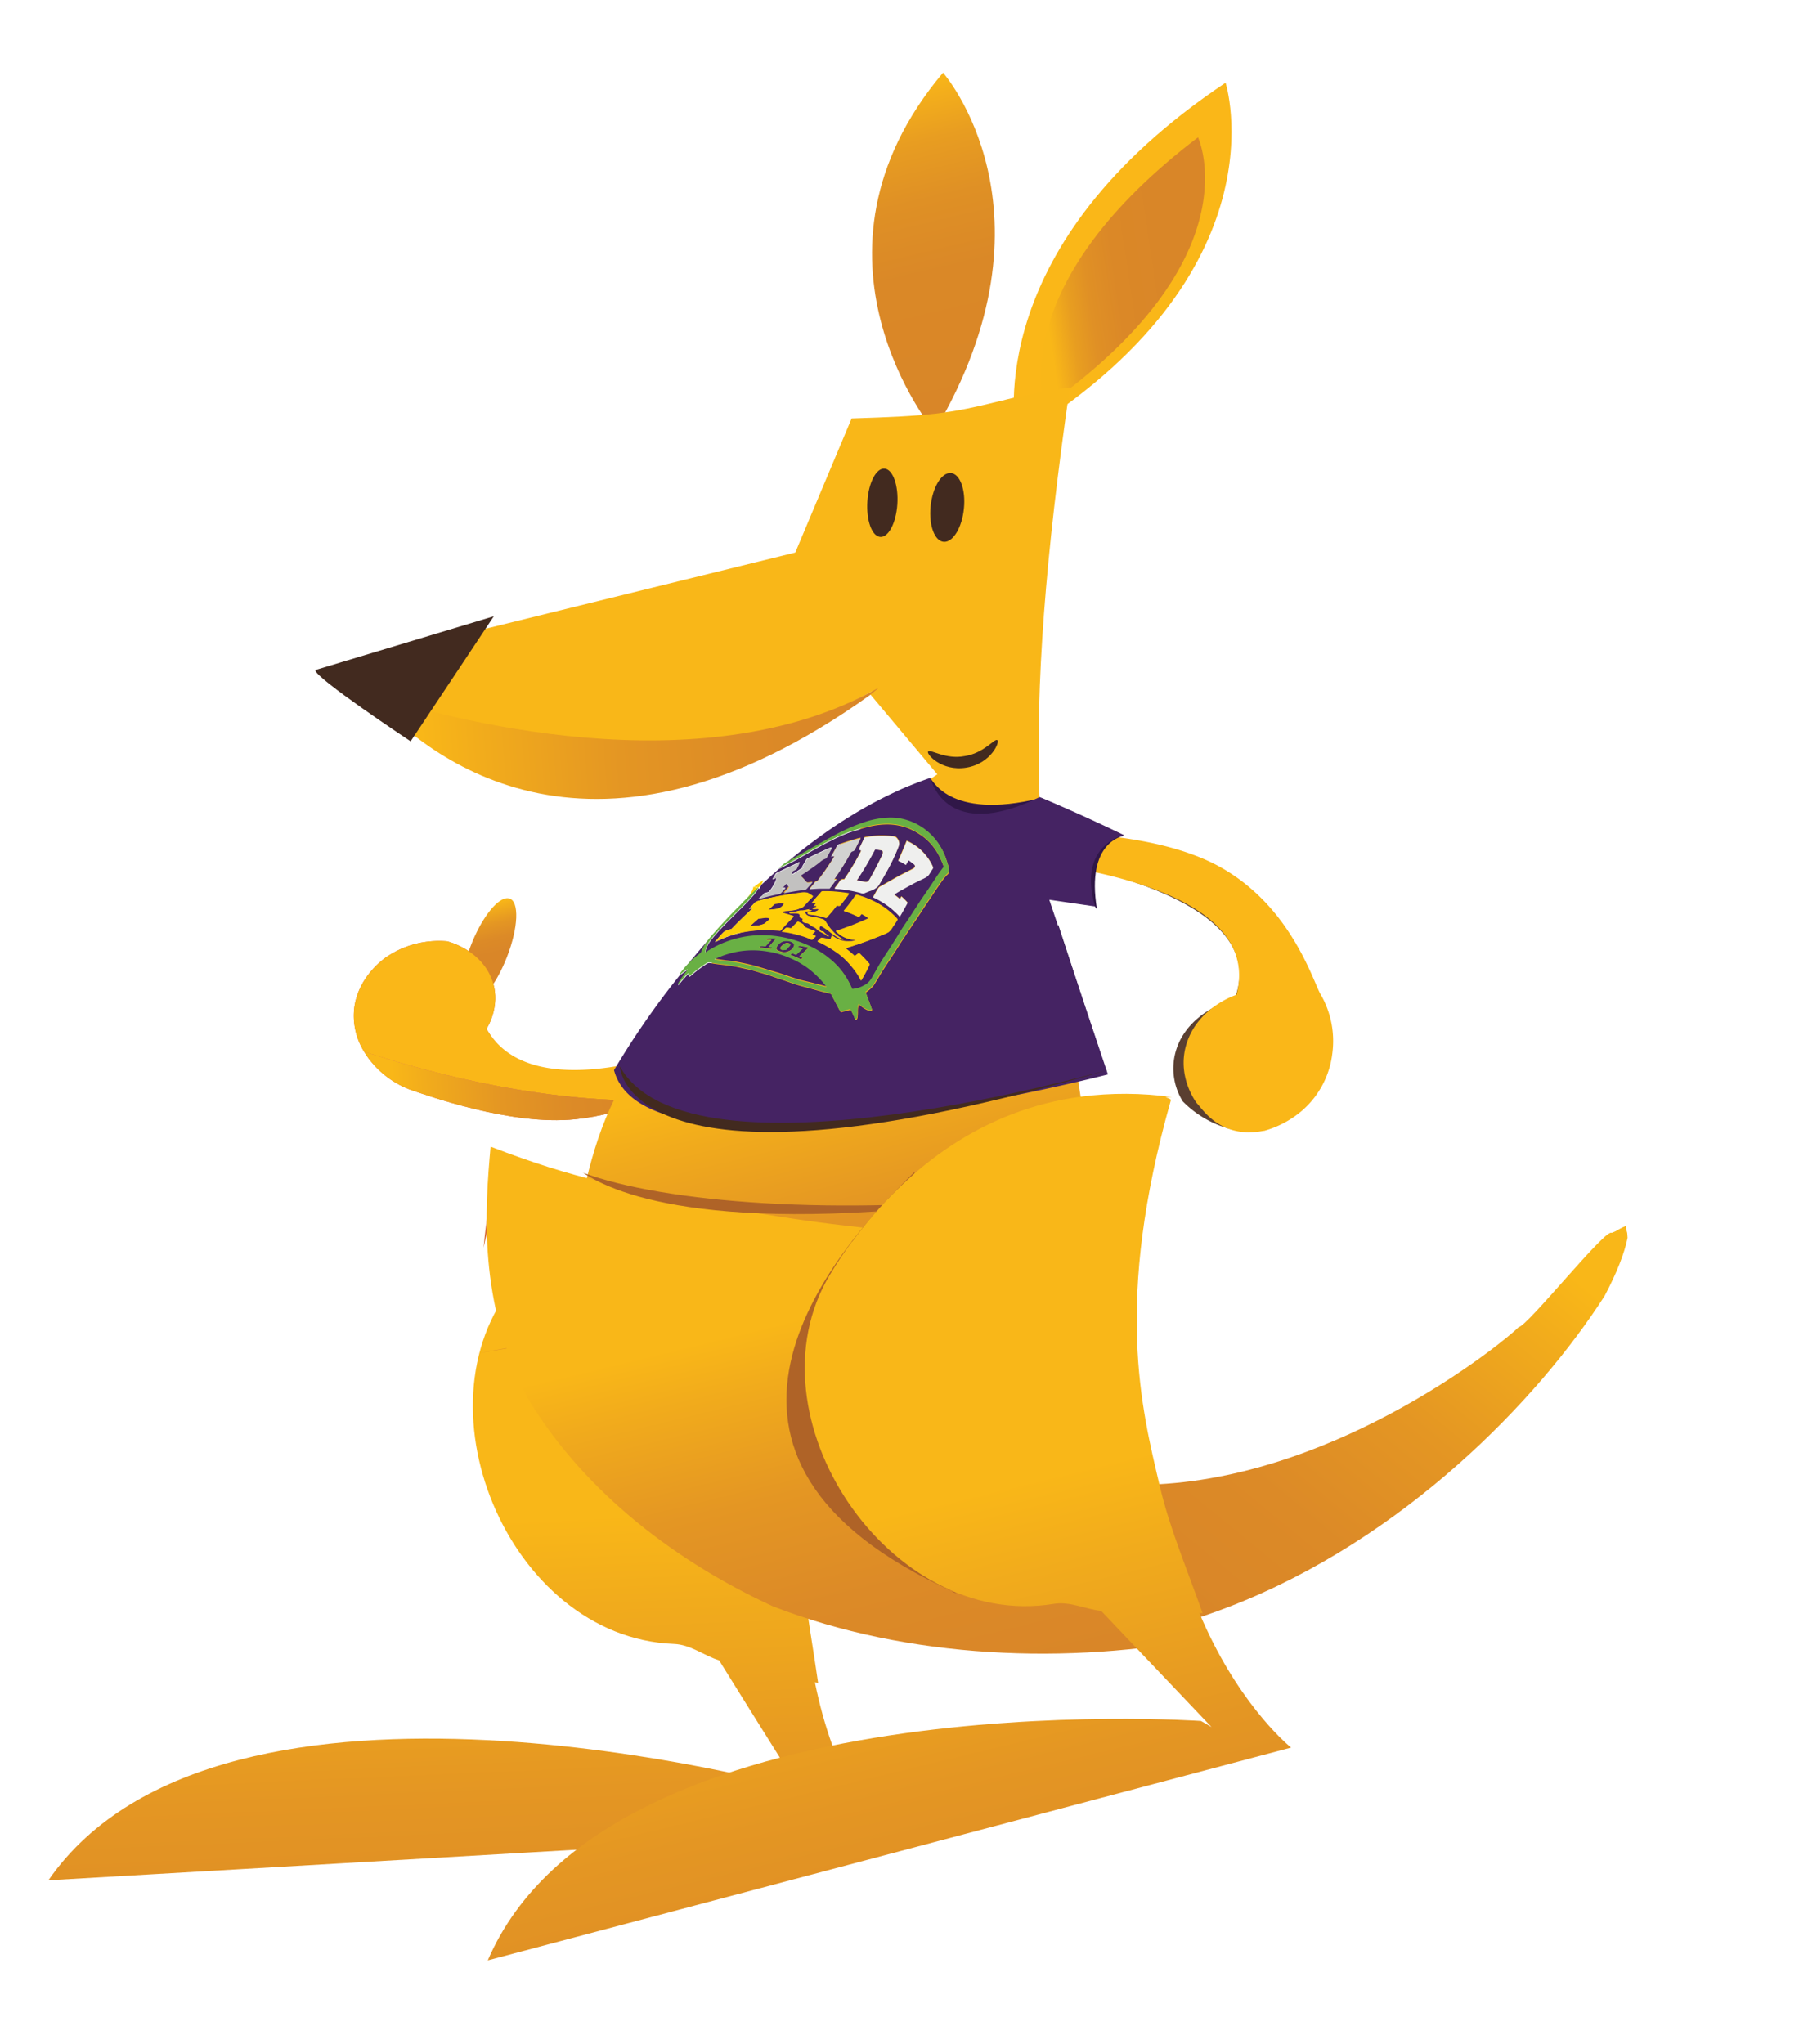 <svg xmlns="http://www.w3.org/2000/svg" xmlns:xlink="http://www.w3.org/1999/xlink" viewBox="0 0 572.27 643.67"><defs><style>.a{fill:none;}.b{clip-path:url(#a);}.c{fill:url(#b);}.d{clip-path:url(#c);}.e{fill:url(#d);}.f{clip-path:url(#e);}.g{fill:url(#f);}.h{clip-path:url(#g);}.i{fill:#fab718;}.j{clip-path:url(#h);}.k{fill:#401211;}.l{clip-path:url(#i);}.m{fill:url(#j);}.n{fill:url(#l);}.o{clip-path:url(#m);}.p{fill:url(#n);}.q{clip-path:url(#p);}.r{fill:url(#q);}.s{clip-path:url(#r);}.t{fill:url(#s);}.u{fill:#d66d35;}.v{fill:#422a1f;}.w{clip-path:url(#t);}.x{fill:url(#u);}.y{fill:#5a3f31;}.z{clip-path:url(#w);}.aa{fill:url(#x);}.ab{clip-path:url(#y);}.ac{fill:url(#z);}.ad{fill:#af6327;}.ae{clip-path:url(#ab);}.af{fill:url(#ac);}.ag{fill:#301748;}.ah{fill:#452363;}.ai{fill:#fece07;}.aj{fill:#69b044;}.ak{fill:#c2c1c0;}.al{fill:#efefee;}.am{fill:#d2d2d1;}</style><clipPath id="a"><path class="a" d="M172.77,393.27q-4.67,4.22-9,8.93c-34.89,38.21-4,113.47,48.45,115.5,5.3.2,9.44,3.65,14.27,5.17l8,12.85,18.71,29.9-2.87-2.53S70,513.15,15.24,592.14L276.49,577s-12.18-14.5-18.73-42.2c-.39-1.63-.76-3.31-1.1-5l1,.15c-2.29-16.09-4.86-28.64-5.24-42-.72-24.93-2.69-59.46,27.64-118.21.45-.87-3.61-1.84.57-1a107.8,107.8,0,0,0-28.08-5.85c-30.43-2.06-57.43,10.25-79.75,30.42"/></clipPath><linearGradient id="b" x1="7.18" y1="-137.64" x2="8.18" y2="-137.64" gradientTransform="matrix(0, 220.92, 220.92, 0, 30559.93, -1127.15)" gradientUnits="userSpaceOnUse"><stop offset="0" stop-color="#f9b718"/><stop offset="0.09" stop-color="#f9b718"/><stop offset="0.22" stop-color="#f1ab1c"/><stop offset="0.48" stop-color="#e49623"/><stop offset="0.74" stop-color="#dc8a27"/><stop offset="1" stop-color="#d98628"/></linearGradient><clipPath id="c"><path class="a" d="M148.27,297.82c-3.56,9.18-3.89,17.4-.73,18.36s8.6-5.71,12.16-14.89,3.89-17.4.73-18.35a2.29,2.29,0,0,0-1-.07c-3.22.43-8,6.67-11.18,15"/></clipPath><linearGradient id="d" x1="46.75" y1="-139.41" x2="47.75" y2="-139.41" gradientTransform="matrix(0, 17.34, 17.34, 0, 2571.07, -527.41)" xlink:href="#b"/><clipPath id="e"><path class="a" d="M228.29,331.35c1.33-.49,2.06-.79,2.06-.79l7.07-7.22q-4.6,4.34-9.12,8M122.06,301.11c-1.3.88-9.3,6.5-10.5,16.42a21.35,21.35,0,0,0,3.14,13.68c16,5.12,51.41,15.61,89,15.4a103.72,103.72,0,0,0,24.62-15.25C217.67,335.3,169,351.53,153.22,324c.57-.91,5-8.21,1.31-16.52s-12.68-10.81-13.75-11.07a29.85,29.85,0,0,0-6.53.17,28.34,28.34,0,0,0-12.18,4.56"/></clipPath><linearGradient id="f" x1="3.9" y1="-142.97" x2="4.9" y2="-142.97" gradientTransform="matrix(123.4, 0, 0, -123.4, -368.46, -17321.5)" gradientUnits="userSpaceOnUse"><stop offset="0" stop-color="#de7136"/><stop offset="0.27" stop-color="#da6f35"/><stop offset="0.51" stop-color="#cf6932"/><stop offset="0.74" stop-color="#bd5e2c"/><stop offset="0.96" stop-color="#a35025"/><stop offset="1" stop-color="#9e4d23"/></linearGradient><clipPath id="g"><rect class="a" x="35.82" y="28.83" width="472.09" height="570.78" transform="translate(-39.33 38.9) rotate(-7.63)"/></clipPath><clipPath id="h"><rect class="a" x="303.92" y="327.86" width="1.83" height="0.3" transform="translate(-40.87 43.4) rotate(-7.63)"/></clipPath><clipPath id="i"><path class="a" d="M116.27,333.54a29.07,29.07,0,0,0,13.43,9.81c3.84,1.2,31,11.32,51.6,9.11a77.55,77.55,0,0,0,22.37-5.86c-37.56.21-72.94-10.28-89-15.4.61,1,1.18,1.8,1.57,2.33"/></clipPath><linearGradient id="j" x1="3.9" y1="-142.95" x2="4.9" y2="-142.95" gradientTransform="matrix(124.03, 0, 0, -124.03, -367.43, -17388.6)" xlink:href="#f"/><linearGradient id="l" x1="4.9" y1="-145.37" x2="5.9" y2="-145.37" gradientTransform="matrix(87.66, 0, 0, -87.66, -313.88, -12402.61)" xlink:href="#b"/><clipPath id="m"><path class="a" d="M294.29,135.89c41.15-69.32,2.73-113,2.73-113-48.69,57.83-2.73,113-2.73,113"/></clipPath><linearGradient id="n" x1="10.76" y1="-137.36" x2="11.76" y2="-137.36" gradientTransform="matrix(0, 109.16, 109.16, 0, 15287.51, -1149.49)" gradientUnits="userSpaceOnUse"><stop offset="0" stop-color="#f9b718"/><stop offset="0.05" stop-color="#f4af1b"/><stop offset="0.18" stop-color="#e89d21"/><stop offset="0.35" stop-color="#df9025"/><stop offset="0.56" stop-color="#da8827"/><stop offset="1" stop-color="#d98628"/></linearGradient><clipPath id="p"><path class="a" d="M328.91,128.3c66.37-46.87,48.41-85.05,48.41-85.05-59.41,45.19-49.2,81.78-48.41,85.05"/></clipPath><linearGradient id="q" x1="4.38" y1="-151.35" x2="5.38" y2="-151.35" gradientTransform="matrix(59.78, -14.53, -7.55, -51.2, -1081.21, -7591.54)" gradientUnits="userSpaceOnUse"><stop offset="0" stop-color="#f9b718"/><stop offset="0.09" stop-color="#f9b718"/><stop offset="0.12" stop-color="#f5b11a"/><stop offset="0.21" stop-color="#e89e20"/><stop offset="0.32" stop-color="#e09025"/><stop offset="0.47" stop-color="#db8827"/><stop offset="0.73" stop-color="#d98628"/><stop offset="1" stop-color="#d98628"/></linearGradient><clipPath id="r"><path class="a" d="M314.77,126.35c-16.25,4-22.13,4.65-46.55,5.42L250.48,174l-144,35.43a78.54,78.54,0,0,0,7.85,10.22c23.58,7.61,104.33,29.83,160.28-1.92,0,0-.95.86-2.73,2.3l2.1-1.51,21.23,25.32c-12.23,8.34-28.37,19.33-45.21,34a282.67,282.67,0,0,0-33.52,34.48,247,247,0,0,0-19.87,28.15c-17.83,29.48-17.7,78.11-15.59,79.91l-.68.2-.54.16-1.22.36-28.67,5.16L348.16,393.5l1-1.16c-4.35-19.9-8.16-40.92-11.16-63-3.11-13.35-5.55-26.34-7.33-39.47-1.72-12.67-2.81-25.48-3.29-38.9-1.25-35.68,1.9-75.7,9.55-128.88,0,0-.84.05-2.58.29a183.32,183.32,0,0,0-19.61,4"/></clipPath><linearGradient id="s" x1="9.97" y1="-137.35" x2="10.97" y2="-137.35" gradientTransform="matrix(0, 123.68, 123.68, 0, 17224.16, -907.09)" xlink:href="#b"/><clipPath id="t"><path class="a" d="M274,218.89c1.78-1.44,2.73-2.3,2.73-2.3-55.95,31.74-136.7,9.52-160.28,1.92,18.69,21.06,70.85,62.36,157.55.38"/></clipPath><linearGradient id="u" x1="4.48" y1="-141.64" x2="5.48" y2="-141.64" gradientTransform="matrix(160.01, 0, 0, -160.01, -598.15, -22420.85)" xlink:href="#b"/><clipPath id="w"><path class="a" d="M166.16,440.23c16.21,27,43.26,49.94,77.28,65.64,42.55,16.52,93.2,18.54,137.53,9.76l-10.44-11c-5-.53-9.78-3.08-15-2.22-51.79,8.48-97.08-59.1-70.53-103.51q3.27-5.46,7-10.53a542.38,542.38,0,0,1-68.69-9.18c-27.12-5.42-41.66-7.62-68.8-18.1-1.76,19.75-4,49.05,11.66,79.14"/></clipPath><linearGradient id="x" x1="9.41" y1="-137.26" x2="10.41" y2="-137.26" gradientTransform="matrix(0, 136.22, 136.22, 0, 18961.08, -880.87)" xlink:href="#b"/><clipPath id="y"><path class="a" d="M509.83,387.2a13,13,0,0,1-2.21,1.06c-1.72-1.74-26.39,29.25-29.32,29.68-4.07,4.18-55.36,46.4-113.57,49.48a33.45,33.45,0,0,1-8.41-.73c3,13,8.07,24.82,13.52,40.12l-1,0c.68,1.62,1.38,3.19,2.08,4.71,5.59-1.67,11-3.51,16.26-5.54,55.18-21.36,97.38-65.37,118.2-97.87,3.83-7.24,6.29-13.51,7.23-18.29-.12-2.77-.23-1-.56-3.74h0a18.18,18.18,0,0,0-2.19,1.07"/></clipPath><linearGradient id="z" x1="6.74" y1="-133.59" x2="7.74" y2="-133.59" gradientTransform="matrix(-172.63, 0, 0, 172.63, 1689.71, 23510.88)" xlink:href="#b"/><clipPath id="ab"><path class="a" d="M268.31,391q-3.74,5.07-7,10.54C234.74,446,280,513.57,331.83,505.09c5.23-.86,10,1.69,15,2.22l10.44,11,24.3,25.56-3.32-1.91S191.55,529,153.63,617.35l253-67s-14.82-11.78-26.78-37.62c-.71-1.52-1.4-3.09-2.08-4.71l1,0c-5.46-15.31-10.47-27.1-13.52-40.12-5.68-24.28-14.5-57.73,3.5-121.35.27-.94-3.9-1.09.36-1.06a107.8,107.8,0,0,0-28.69-.13c-30.22,4.05-54.23,21.51-72.07,45.72"/></clipPath><linearGradient id="ac" x1="7.33" y1="-137.12" x2="8.33" y2="-137.12" gradientTransform="matrix(0, 220.92, 220.92, 0, 30558.77, -1159.02)" xlink:href="#b"/></defs><title>roo</title><g class="b"><rect class="c" x="11.15" y="343.52" width="283.75" height="270.56" transform="translate(-17.55 5.97) rotate(-2.11)"/></g><g class="d"><rect class="e" x="140.82" y="282.62" width="26.49" height="35.04" transform="translate(-66.36 44.73) rotate(-13.62)"/></g><g class="f"><rect class="g" x="109.43" y="287.84" width="128.77" height="66.44" transform="translate(-58.24 39.21) rotate(-11.03)"/></g><g class="h"><path class="i" d="M237.42,323.34l2.08-2.7S170.93,355,153.22,324c.57-.91,5-8.21,1.31-16.51s-12.68-10.81-13.75-11.08a29.62,29.62,0,0,0-18.72,4.73c-1.3.88-9.3,6.5-10.5,16.42a21.35,21.35,0,0,0,3.14,13.68c16,5.11,51.41,15.61,89,15.4,11.33-4.83,22.32-12.48,33.74-23.27"/><g class="j"><path class="k" d="M304.54,328.11l-.59.17,1.21-.22s1.6-.76-.62,0"/></g></g><g class="l"><rect class="m" x="115.5" y="322.83" width="87.77" height="35.18" transform="translate(-62.21 36.8) rotate(-11.03)"/></g><g class="l"><rect class="n" x="115.47" y="322.69" width="87.85" height="35.44" transform="translate(-23.68 12.13) rotate(-4.06)"/></g><g class="o"><rect class="p" x="243.01" y="19.69" width="99.39" height="120.22" transform="translate(-10.56 71.19) rotate(-13.62)"/></g><g class="h"><path class="i" d="M386,26.06c-76.53,51.13-66.67,107.06-65.94,112,85.22-51.85,65.94-112,65.94-112"/></g><g class="q"><polygon class="r" points="312 52.11 388.74 33.45 401.28 118.49 324.55 137.15 312 52.11"/></g><g class="s"><rect class="t" x="102.55" y="124.97" width="267.63" height="300.23" transform="translate(-58.14 63.41) rotate(-13.62)"/></g><path class="u" d="M153.92,380.12c-.55,3.4-1.16,7.75-1.61,12.81a112,112,0,0,1,3.33-12.57Z"/><path class="v" d="M303.59,160.16c-.6,6-3.44,10.67-6.34,10.47s-4.76-5.21-4.15-11.19,3.44-10.67,6.34-10.47,4.76,5.21,4.15,11.19"/><path class="v" d="M282.62,158.8c-.4,5.94-2.84,10.55-5.44,10.29s-4.39-5.28-4-11.22,2.84-10.55,5.44-10.29,4.39,5.28,4,11.22"/><rect class="a" x="35.82" y="28.83" width="472.09" height="570.78" transform="translate(-39.33 38.9) rotate(-7.63)"/><g class="w"><rect class="x" x="118.41" y="202.72" width="163.25" height="81.01" transform="translate(-16.7 14.76) rotate(-4.06)"/></g><g class="h"><path class="v" d="M155.52,194.08l-26.19,39.38S98.64,213.1,99.32,211Z"/><path class="y" d="M417.6,334.24a26.5,26.5,0,0,0-1.81-18c-2.07-3.79-7.08-31.4-34.18-43.91-18.57-8.57-44.33-10.84-70.2-11.86l-5.3,6.92s97.81,8.45,82.68,47.3c-1.36.34-12.16,3.26-17.11,12.89a19.65,19.65,0,0,0,.84,19.27,32.76,32.76,0,0,0,20.35,9.64l.26,0a34.57,34.57,0,0,0,12.9-5.45,28.43,28.43,0,0,0,11.56-16.84"/></g><g class="z"><rect class="aa" x="146.36" y="336.74" width="232.69" height="207.43" transform="translate(-96.35 74.27) rotate(-13.62)"/></g><g class="ab"><rect class="ac" x="340.73" y="354.1" width="193.35" height="190.16" transform="translate(-187.46 500.52) rotate(-50.46)"/></g><g class="h"><path class="ad" d="M288.22,368.89c-27.35,26.39-81.28,90.21,11.9,132.3,2.15.78.37.36.37.36-48.76-31.31-20.64-108.9-12.27-132.66"/><path class="ad" d="M183.54,369.24c10.1,6.9,43.62,21.13,139.18,7.21,2-.34.57,0,.57,0-59.15,6.61-114.22,2.3-139.75-7.17"/></g><g class="ae"><rect class="af" x="124.15" y="343.5" width="283.75" height="270.56" transform="translate(-105.28 76.13) rotate(-13.62)"/></g><path class="i" d="M419.63,331.69A29.36,29.36,0,0,0,416,313.25c-2.43-3.79-10.24-32-38.06-43.24-19.06-7.72-44.5-8.5-69.9-8l-4.45,7.46s96.54,2.81,85.85,43.8c-1.29.44-11.54,4.1-15.36,14.33-3.88,10.39,2.13,18.84,2.86,19.83,1.66,1.57,7.33,11.36,20.91,8.71a1.68,1.68,0,0,1,.26,0,31.46,31.46,0,0,0,12-6.4,28.21,28.21,0,0,0,9.52-18.08"/><path class="ag" d="M333.3,291.22s-12.39,54.38-38.12,58.08l53.49-11.2Z"/><path class="ag" d="M345.5,286.3s-10.05-11,3.12-25.64l5.39,2.56s-12.09,1.56-8.51,23.08"/><path class="ag" d="M327.7,251.36c3.13-.75,6.31,14.47-47.76-.66,6.09-3.61,8.34-3.64,13.21-5.25.35-.85,5,13.15,34.55,5.91"/><path class="ah" d="M250.07,300.4l-.4-.15c-.2-.07-.18-.09-.3,0s-.32.24-.36.35-.07.07,0,.09l.2.08.29.11.78.32,1.34.59.38.18.19.09c.07.06.12.06.14,0s.26-.24.36-.33l.11-.1-.11-.06a1.8,1.8,0,0,0-.26-.13l-.65-.33c.94-.88,1.87-1.74,2.9-2.69-.49-.12-1-.25-1.48-.33-.27,0-.54-.08-.8-.15a2.06,2.06,0,0,0-.5-.07.61.61,0,0,0-.31.08c-.08,0-.26.18-.24.25s.52.18.66.22l.82.26-1.72,1.61-.17.16s-.16.2-.22.21a2.19,2.19,0,0,1-.39-.16l-.3-.12"/><path class="ah" d="M233.56,284.76l.47-.51q-1.91,1.92-3.74,3.84l1.3-1.34c.65-.67,1.36-1.35,2-2"/><path class="ah" d="M241.95,289.11a3.16,3.16,0,0,0-1.3,0l-1.78.22c-.91.79-1.79,1.57-2.66,2.38l1.4-.15c.43,0,.89,0,1.34-.11a7.79,7.79,0,0,0,1.68-.5,1.73,1.73,0,0,0,.59-.43,9.68,9.68,0,0,1,.79-.66c.45-.34.36-.59-.05-.75"/><path class="ah" d="M218.55,301.95c.37-.33.74-.64,1.13-.94l1.1-.85a19.55,19.55,0,0,1,1-2.11,19.22,19.22,0,0,1,1.69-2.39c.43-.55.88-1.07,1.33-1.59-3.32,3.72-6.41,7.4-9.26,10.95.28-.32.56-.64.85-.95.7-.75,1.42-1.46,2.17-2.12"/><path class="ah" d="M246.89,284.62c0-.1-.12-.21-.4-.2-.47,0-1,.09-1.5.15-.23,0-.52,0-.77.09s-.05,0-.15,0a.51.51,0,0,0-.1.08l-.22.2L242,286.55c.44,0,1-.1,1.43-.15a8.9,8.9,0,0,0,1.35-.18,3.11,3.11,0,0,0,1.81-1.1c.17-.18.35-.35.3-.49"/><path class="ah" d="M270.4,276.45,270,277c0,.07-.15.16-.11.22s.27.05.35.07l1.19.2a6.89,6.89,0,0,0,1.34.24,1.17,1.17,0,0,0,.85-.46,9.81,9.81,0,0,0,.7-1.16q1.42-2.53,2.78-5.3c.26-.53.53-1.06.77-1.6a1.65,1.65,0,0,0,.16-1.09c-.12-.36-.6-.37-1-.44s-1-.13-1.46-.18c-1,1.87-2,3.66-3,5.36-.49.83-1,1.63-1.49,2.41l-.76,1.16"/><path class="ah" d="M239.26,279.89s-.17,0-.44-.15a.25.25,0,0,1,0,.08,10.49,10.49,0,0,1-1.53,2.18c-.73.81-1.4,1.6-2.25,2.45l-5.36,5.34c-.93.92-1.87,1.88-2.78,2.87s-1.89,2.06-2.71,3.12a10.8,10.8,0,0,0-1.71,2.82,3.78,3.78,0,0,0-.24,1.06c0,.07,0,.13,0,.19s0,.17,0,.19.67-.37.92-.52a32.19,32.19,0,0,1,20.44-4.63,36,36,0,0,1,10.17,2.64,30,30,0,0,1,8.27,5.12,23,23,0,0,1,3.18,3.37,24.76,24.76,0,0,1,2.38,3.81c.31.6.59,1.21.85,1.83.66-.13,1.32-.21,2-.4a10,10,0,0,0,1.76-.78,5.52,5.52,0,0,0,1.66-1.29,12.12,12.12,0,0,0,1.19-1.86c.76-1.34,1.52-2.71,2.36-4.09s1.75-2.77,2.7-4.2,1.92-3,2.91-4.58c.48-.78,1-1.58,1.46-2.36s1.08-1.59,1.62-2.4c1-1.58,2.07-3.21,3.16-4.85s2.19-3.24,3.3-4.86,2.18-3.36,3.28-4.91c.26-.37.53-.72.79-1.08l.4-.53a1.49,1.49,0,0,0,.2-.27.13.13,0,0,0,0-.19.92.92,0,0,0-.06-.19,22.74,22.74,0,0,0-1.11-2.64,19,19,0,0,0-3-4.53,17.36,17.36,0,0,0-3.93-3.22,18.53,18.53,0,0,0-4.68-2.11,18.79,18.79,0,0,0-5.29-.67,25.36,25.36,0,0,0-5.77.77c-1,.23-2,.55-2.94.86s-2,.59-3,.93a54,54,0,0,0-6,2.69c-2.05,1-4.2,2.24-6.33,3.44l-3.3,1.89c-1.06.6-2.11,1.16-3.17,1.71l-3.4,1.77q-2.8,2.44-5.48,4.94a9.9,9.9,0,0,0-.55,1.25m2,13a39.55,39.55,0,0,0-4.71.32,32.87,32.87,0,0,0-4.61.88,33.48,33.48,0,0,0-4.45,1.54l-1,.45-1,.5c-.49.23-.07-.2.1-.4.68-.82,1.36-1.63,2.17-2.44a2.36,2.36,0,0,1,.58-.46,5.2,5.2,0,0,1,.81-.32l.68-.23c.13,0,.31-.08.45-.14l.1,0,.11-.12.17-.18,1.15-1.18c1.74-1.76,3.53-3.44,5.32-5.12a7,7,0,0,1-1.08.25c-.2,0,.05-.21.16-.33l1.27-1.33a2.12,2.12,0,0,1,.59-.53,4.7,4.7,0,0,1,1-.37c1.07-.3,2.14-.57,3.22-.81,2.1-.48,4.23-.87,6.35-1.21q1.59-.25,3.19-.46a6.61,6.61,0,0,1,2.41-.06,2.66,2.66,0,0,1,.68.36l.74.46c.22.14.51.26.28.52s-.54.57-.81.84c-.54.56-1,1.11-1.54,1.65a5.49,5.49,0,0,1-.76.77,6,6,0,0,1-1,.38,5.84,5.84,0,0,1-1.08.39c-.38.09-.77.15-1.16.21s-.9.13-1.36.16-.76,0-1.13.09-.56.24-.58.37.32.24.59.31c.7.19,1.4.41,2.13.63.29.09.74.19.69.4a1,1,0,0,1-.26.35l-.64.67c-.93,1-1.81,1.9-2.65,2.83a6.32,6.32,0,0,1-.58.62c-1.53-.12-3-.22-4.52-.22m17,0a1,1,0,0,0,.45.39c.12,0,.25,0,.37,0a.49.49,0,0,1,.22.15c.15.17.31.33.48.49.39.37.94.66,1.31,1-.17-.06-.35-.08-.51-.15a1.13,1.13,0,0,1-.36-.27,4.89,4.89,0,0,0-.89-.58,12,12,0,0,1-1.76-1c-.24-.19-.41-.39-.63-.59a4.32,4.32,0,0,0-.88-.49,5.46,5.46,0,0,1-.79-.49,5.94,5.94,0,0,0-.71-.55,4.53,4.53,0,0,0-.93-.16,1.89,1.89,0,0,1-.7-.31.66.66,0,0,1-.28-.4c0-.17.12-.31.15-.48s-.1-.23-.32-.3a1,1,0,0,1-.57-.35c-.17-.28.06-.61-.15-.87s-.88-.33-1.55-.34l-.78,0a4.56,4.56,0,0,1-.62,0c-.25-.05-.15-.24-.24-.35a13.65,13.65,0,0,0,1.7-.1c.5-.08.93-.28,1.44-.36a3.84,3.84,0,0,1,.69-.05,3.14,3.14,0,0,0,.81-.07l1.71-.35-.27.27,1,.11c-.35.24-.35.22-2.3.37.28.54.42,1.2,1.55,1.47.61.15,1.32.23,2,.37a16.89,16.89,0,0,1,1.94.5,2.35,2.35,0,0,1,.73.33,2,2,0,0,1,.44.54c.23.36.45.72.71,1.09a16.61,16.61,0,0,0,1.87,2.24,11.21,11.21,0,0,0,3,2.24l-.08.08c-.36-.15-.74-.27-1.08-.44s-.65-.34-1-.53a19.25,19.25,0,0,1-1.66-1.14,21.37,21.37,0,0,0-3.29-2.27,1,1,0,0,0-.42.89,1,1,0,0,0,.19.44m2-3.75a25.75,25.75,0,0,0-3-.8c-.53-.1-1.08-.17-1.63-.23s-.92-.06-1.13-.27-.35-.33,0-.45a4.8,4.8,0,0,1,1.25-.09c.72-.06,1.89-.4,2-.86,0-.27-.56-.17-.9-.14-.55,0-.9,0-1-.27.39-.08,1.09-.23,1.25-.48s0-.22-.14-.26a1.77,1.77,0,0,0-.75.09l.41-.48.19-.22s.25-.23.22-.26a2.81,2.81,0,0,0-.44,0l-.38,0-.38,0h-.22s.1-.11.11-.13c.54-.65,1.07-1.31,1.7-2,.31-.34.64-.7.94-1.06a1.47,1.47,0,0,1,.41-.45,1.18,1.18,0,0,1,.55-.06l1.55,0q1.79.06,3.53.25c.58.06,1.15.13,1.73.21l.85.13c.14,0,.32,0,.37.15s-.06.23-.13.33l-.46.62-.92,1.22-.91,1.18c-.15.19-.33.55-.73.52-.2,0-.34-.13-.56-.07a.81.81,0,0,0-.43.38c-.33.42-.66.84-1,1.24-.66.8-1.31,1.56-2,2.3m-4,5.29c.2.1.64.21.65.38s-.32.38-.46.52l-.35.35a.75.75,0,0,1-.24.2.61.61,0,0,1-.48-.07c-.4-.17-.77-.37-1.17-.53a23.38,23.38,0,0,0-2.46-.79c-.92-.26-1.86-.49-2.81-.69a25.42,25.42,0,0,0-2.67-.4c.36-.36.71-.72,1.09-1.08s1.32-.05,1.76,0l2.13-2.13a7.25,7.25,0,0,1,.83.38,5.61,5.61,0,0,1,.83.48c.18.14.19.31.28.47a1.33,1.33,0,0,0,.51.48,15.22,15.22,0,0,0,2,.81c.32.13.65.25.95.4.14.07.12,0,.08.13s-.12.12-.17.17l-.35.34c-.06.06-.37.28-.35.34s.34.17.42.21m26.34-4.76-.07.13c-.41.73-.9,1.41-1.35,2.07a5.85,5.85,0,0,1-1.41,1.7,14.76,14.76,0,0,1-1.93.88c-.69.29-1.38.57-2.08.85-1.56.61-3.13,1.21-4.71,1.76-.81.28-1.63.55-2.44.81s-1.56.47-2.3.76a33.1,33.1,0,0,1,2.71,2.28,1.12,1.12,0,0,0,.15.14,1,1,0,0,0,.15-.11l.29-.21.61-.46c.13-.1.24-.19.41-.08a4.5,4.5,0,0,1,.61.59q.65.63,1.26,1.28c.37.4.71.84,1.09,1.21.14.14.26.24.24.45a1.83,1.83,0,0,1-.22.6c-.24.5-.48,1-.73,1.47-.54,1.05-1.08,2.08-1.69,3-.4-.71-.78-1.44-1.24-2.13a23.76,23.76,0,0,0-1.48-2A24.3,24.3,0,0,0,264.9,301a35.58,35.58,0,0,0-4.47-3.06c-.79-.46-1.6-.88-2.43-1.29a3.19,3.19,0,0,1-.52-.25c-.07-.05-.05,0,0-.07s.07-.06.09-.09l.21-.2a7.8,7.8,0,0,1,.7-.68c.27-.19.69,0,1,0l1.59.34c.4.08.53,0,.6-.23a3.89,3.89,0,0,1,.16-.49l.09-.23c0-.12.06-.13.25-.16a8.68,8.68,0,0,0,3.57,1.68,9.7,9.7,0,0,0,2,.08,4.11,4.11,0,0,0,1.86-.41,9,9,0,0,1-6.39-2.79,93.73,93.73,0,0,0,10.3-4,9.7,9.7,0,0,0-2.18-1.38l-.79,1a35.79,35.79,0,0,0-4.4-1.84,1.52,1.52,0,0,1-.31-.11c-.11-.07-.11,0,0-.14l.29-.36.7-.86c.47-.58.92-1.18,1.38-1.79l.68-.94a4.53,4.53,0,0,1,.62-.85.58.58,0,0,1,.61-.07c.41.11.81.25,1.21.38a29.85,29.85,0,0,1,4.4,1.83,23.93,23.93,0,0,1,3.92,2.53q.91.72,1.75,1.52c.25.23.49.47.73.72l.31.34a1.13,1.13,0,0,1,.19.22c.08,0,.08.09,0,.16m2.92-24.8a16.05,16.05,0,0,1,7.83,7.29q.17.33.32.67a1.11,1.11,0,0,1,.15.47.76.76,0,0,1-.17.45c-.14.22-.3.42-.44.65a13.16,13.16,0,0,1-.8,1.25,2.84,2.84,0,0,1-.84.69c-.72.4-1.48.71-2.24,1.1s-1.57.8-2.38,1.23-1.79,1-2.69,1.49a26.83,26.83,0,0,0-2.69,1.61,22.91,22.91,0,0,1,1.84,1.45l.45-.84c.44.39.87.79,1.28,1.22l.6.64c.11.12.09.08,0,.23a1.38,1.38,0,0,1-.12.22l-.27.49q-1,1.85-2,3.57a24.62,24.62,0,0,0-6.09-4.91c-.54-.32-1.11-.62-1.68-.9l-.48-.23a1.07,1.07,0,0,1-.19-.09,1.87,1.87,0,0,1,.12-.19l.57-1a18.94,18.94,0,0,1,1.06-1.78,1.79,1.79,0,0,1,.67-.49l.94-.51c1.29-.72,2.56-1.46,3.82-2.17s2.43-1.29,3.62-1.9l1.83-.93c.32-.17.78-.61.53-1.1-.13-.25-.42-.4-.61-.56s-.5-.4-.76-.59-.51-.47-.67-.33a2.17,2.17,0,0,0-.24.43l-.27.5-.12.21-.12.22-.08-.05a2,2,0,0,1-.42-.26l-.92-.52-.5-.26c-.08,0-.44-.14-.47-.23s.22-.49.26-.6l.26-.59q1.07-2.49,2.11-5.07m-13.3-1c.12-.19,0-.08.16-.14l.15,0c.15,0,.29-.06.44-.08.55-.09,1.1-.17,1.64-.23a28.94,28.94,0,0,1,6.21,0,3.63,3.63,0,0,1,1.32.26,2.76,2.76,0,0,1,1.07,2.1,4.73,4.73,0,0,1-.35,1.25,61.2,61.2,0,0,1-3,6.43q-.84,1.55-1.69,3a31.38,31.38,0,0,1-1.63,2.68,6,6,0,0,1-2.62,1.49l-1.57.63a1.25,1.25,0,0,1-.62.14,6,6,0,0,1-.78-.21,38.93,38.93,0,0,0-6.31-1.15c-.5-.05-1.07-.05-1.54-.13s0-.39.14-.62q.44-.58.87-1.18l.42-.61a1.17,1.17,0,0,1,.33-.37,1.76,1.76,0,0,1,1-.14c1.18-1.68,2.3-3.48,3.41-5.39q.82-1.44,1.63-3c.15-.27.45-.71.18-.82s-.58,0-.52-.33a2.33,2.33,0,0,1,.27-.57c.13-.25.26-.5.38-.75q.38-.76.74-1.54a6.34,6.34,0,0,1,.34-.74m-8.77,2.82a1.27,1.27,0,0,1,.88-.68c1.18-.43,2.35-.83,3.52-1.18.58-.18,1.16-.34,1.74-.5a6.2,6.2,0,0,1,1.43-.31c-.44.9-.9,1.79-1.35,2.65a6.92,6.92,0,0,1-.59,1.1c-.24.31-.48.27-.79.43a1.54,1.54,0,0,0-.6.78l-.69,1.24q-.67,1.17-1.36,2.29c-.92,1.49-1.89,2.89-2.79,4.22a.82.82,0,0,0-.12.18c0,.1,0,.07.15.07a2,2,0,0,1,.51,0s-.3.43-.36.5l-.39.54-.69.94-.31.4-.19.24-.12.16c0,.08-.08.1-.18.08a5.89,5.89,0,0,1-.71,0h-.83l-1.56,0c-1.05,0-2.11.11-3.18.21.49-.58,1-1.18,1.48-1.8a2.69,2.69,0,0,1,.36-.46c.13-.11.07-.08.28-.13a2.84,2.84,0,0,0,.32-.08c.13-.07.3-.38.37-.46l.43-.55q1.52-2,3-4.24c.48-.73,1-1.49,1.42-2.26.08-.13.22-.34.14-.4s-.42,0-.61.09a1.77,1.77,0,0,1-.25.06c-.13,0-.1,0,0-.14s.21-.37.32-.56l.71-1.27c.22-.4.43-.8.65-1.2m-23,14.87.25-.08,1.35-.4c.41-.57.85-1.15,1.18-1.71s.63-1.11.88-1.65a2.26,2.26,0,0,0,.2-.7c0-.13.26-.51-.27-.3a6.21,6.21,0,0,1-.89.38c-.05,0,0-.09.05-.14l.26-.39c.18-.29.35-.57.51-.85a1,1,0,0,1,.4-.54,4,4,0,0,1,.42-.23l1.1-.52,2.11-1,2.12-1,1-.49c.12-.06.44-.23.53-.25s.06,0,0,.06l-.06.15a8.24,8.24,0,0,1-.44,1c-.1.17-.2.34-.27.5s0,.24-.2.41a2.38,2.38,0,0,1-.59.37,6.3,6.3,0,0,0-.6.31c-.07.05-.07.18-.09.22l-.21.52c0,.12-.17.3.09.26a2.05,2.05,0,0,0,.72-.32l1-.64q1.1-.73,2.21-1.5c-.21.08-.53.21-.71.25s-.06,0-.06,0a.76.76,0,0,1,.07-.13l.14-.26c.19-.34.41-.7.62-1.06l.31-.53a2,2,0,0,1,.35-.55,2.33,2.33,0,0,1,.6-.38l1-.51c1.32-.65,2.6-1.24,3.89-1.83.64-.29,1.31-.61,1.92-.85.4-.15.49-.07.34.24-.52,1-1.15,2.06-1.6,3a5.58,5.58,0,0,0-2.24,1.34c-1.15.89-2.37,1.74-3.55,2.55-.6.41-1.21.82-1.81,1.21-.2.13-.43.28-.48.4s.13.2.21.27a13.38,13.38,0,0,1,1.15,1.2l.3.34a1,1,0,0,0,.34.32,1.82,1.82,0,0,0,.72,0l1-.15c-.31.39-.63.77-1,1.15l-.49.54a3.32,3.32,0,0,1-.47.51,1,1,0,0,1-.42.16c-.34.06-.68.08-1,.13l-2,.28-2,.34-1,.17a2.76,2.76,0,0,1-.66.1c-.1,0,.07-.18.16-.26l.46-.49a9.54,9.54,0,0,0,.87-1c.1-.15,0-.23-.09-.32l-.21-.31-.46-.61-1,1.17-.22.26-.12.14c-.08.09-.07.07,0,.06s.41-.09.57-.13l.59-.13-1.18,1.26-.28.3-.17.18a.34.34,0,0,1-.18.13c-.15.05-.5.11-.64.14l-.71.16c-1.79.4-3.57.85-5.33,1.35L240.1,282l.24-.26a1.08,1.08,0,0,1,.15-.16l0-.05"/><path class="ah" d="M244.52,298.58c0,.29.19.56.58.76a4.15,4.15,0,0,0,.76.27,5.78,5.78,0,0,0,.85.23,3.06,3.06,0,0,0,1.61-.29,2.71,2.71,0,0,0,1.83-1.95c.05-.58-.65-1.06-1.62-1.27a4.1,4.1,0,0,0-1.89.08,4,4,0,0,0-1.49,1c.14,0,0,.07,0,.13l-.11.11a2,2,0,0,0-.26.3,1.21,1.21,0,0,0-.22.57m1.28-.2a3.76,3.76,0,0,1,.67-.7l.19-.19,0,0a2,2,0,0,1,.33-.27l0,0,.06,0,.18-.08h0a3,3,0,0,1,.36-.15l.18,0,.08,0,.09,0h.07l.1,0,.21.06.14.05.06,0,.1.06.1.05,0,0,.07.08a.4.4,0,0,1,.06.09.26.26,0,0,1,0,.05c.08.34-.45.71-.73,1l.06,0a3.3,3.3,0,0,0-.39.39l0,0-.08.09-.08.07-.05,0-.1,0,0,0,0,0-.12,0-.12,0-.15,0-.12,0-.29,0A1,1,0,0,1,246,299l-.05,0-.07-.06s0-.06-.05-.09a.49.49,0,0,1-.06-.1.39.39,0,0,1,0-.23v0s0-.06,0-.09"/><path class="ah" d="M225.31,301.95l.26,0,.59.1,1.16.18c.81.13,1.69.24,2.67.34s2.1.31,3.2.53,2.25.45,3.42.75c2.39.59,4.85,1.41,7.52,2.18s5,1.7,7.61,2.44c1.46.42,2.93.7,4.36,1.07s2.87.72,4.27,1.09a19,19,0,0,0-2.09-2.57,28.68,28.68,0,0,0-2.69-2.54,26.81,26.81,0,0,0-6.37-3.89,33.12,33.12,0,0,0-3.69-1.38,28.5,28.5,0,0,0-3.8-.84,27.34,27.34,0,0,0-16.5,2.38c-.08.09-.07.06,0,.09l.1,0"/><path class="ah" d="M354,263c-15.1-7.31-26.56-12-26.56-12-30,14.69-34.38-6.05-34.38-6.05-17.05,5.81-32.5,15.84-45.88,27.19l6.19-3.5c3.19-1.81,6.37-3.66,9.47-5.31a58.85,58.85,0,0,1,9-4,27.19,27.19,0,0,1,8.54-1.62,17.82,17.82,0,0,1,7.65,1.65,18.91,18.91,0,0,1,6.1,4.51,19.91,19.91,0,0,1,4,7.05c.25.73.48,1.49.69,2.28a2.87,2.87,0,0,1-.07,1.81,1.15,1.15,0,0,1-.4.48c-.19.18-.39.39-.59.61-.37.42-.73.9-1.09,1.4-1.55,2.16-3.1,4.59-4.65,6.87-.8,1.17-1.58,2.36-2.35,3.55s-1.62,2.39-2.4,3.59c-1.57,2.39-3.12,4.67-4.53,6.91s-2.83,4.35-4.15,6.38c-.65,1-1.26,2-1.86,3l-.91,1.5a10.2,10.2,0,0,1-.89,1.34,13.59,13.59,0,0,1-2.26,1.95c.61,1.66,1.24,3.23,1.77,4.73l.19.56c0,.12.07.14,0,.25a.89.89,0,0,1-.2.17.87.87,0,0,1-.76,0,7.06,7.06,0,0,1-1.53-.73c-.28-.18-.56-.37-.84-.58a3.83,3.83,0,0,0-.8-.59c-.09.33-.18.65-.25,1a7.16,7.16,0,0,0-.06,1.15c0,.4,0,.8-.05,1.21a3.15,3.15,0,0,1-.16,1.06c-.11.24-.27.39-.45.35s-.3-.38-.4-.64c-.26-.68-.58-1.34-.92-2a1.38,1.38,0,0,0-.26-.42.46.46,0,0,0-.42,0l-1,.24-1,.26c-.22.06-.49.2-.71.08s-.33-.47-.46-.69-.36-.69-.54-1c-.35-.69-.72-1.38-1.09-2.07-.19-.35-.38-.7-.56-1.05s-.25-.69-.54-.87a2.54,2.54,0,0,0-.8-.23l-1.16-.28c-1.55-.39-3.12-.85-4.74-1.28s-3.25-.83-4.88-1.38-3.27-1.16-4.92-1.68c-.83-.26-1.62-.56-2.42-.84s-1.65-.52-2.47-.75c-1.64-.46-3.17-1-4.7-1.3s-2.84-.66-4.17-.89-2.59-.4-3.75-.53-2.13-.25-3-.4a10.85,10.85,0,0,0-1.34-.19,1.87,1.87,0,0,0-.87.4c-.39.25-.78.51-1.16.78-.77.54-1.5,1.08-2.21,1.64q-.53.42-1,.86l-.47.39a3.44,3.44,0,0,1-.43.31c-.08,0-.08,0-.1-.09s0-.15-.05-.23l-.09-.45s0-.18-.06-.16-.11.09-.2.18l-.26.27q-.5.53-1,1.08c-.32.37-.63.74-.94,1.11l-.44.55-.2.26c-.06.07-.08.11-.1.12s0,0,0,0-.18-.06,0-.42.45-.76.68-1.13c.49-.77,1-1.53,1.61-2.28l.46-.6a1.21,1.21,0,0,0,.19-.26.09.09,0,0,0,0-.09c0-.08-.15,0-.29.07l-.46.32q-.34.22-.69.48l-.7.54-.15.13c-.09.07-.07,0,0-.08s.12-.26.21-.41A256.74,256.74,0,0,0,193.39,337c10.27,39,155.56,1.35,155.56,1.35l-18.47-55,14.41,2.1C339.25,266,354,263,354,263"/><path class="ah" d="M239.46,298.37l.36,0c.48.05,1,.12,1.43.19l1.37.24c.19,0,.17,0,.25-.08l.14-.16.17-.18c.09-.1,0-.09-.16-.12l-.59-.11a1.69,1.69,0,0,1-.28,0s.16-.19.19-.22l.66-.76c.5-.57,1-1.14,1.51-1.7a11.16,11.16,0,0,0-1.43-.07,5.36,5.36,0,0,0-1.34.18c-.32.12-.38.3,0,.33s.85,0,1.27.06q-1,1-1.88,2c-.44-.06-1.37-.27-1.73.09-.06.06-.14.16-.13.22s0,0,0,0a1.25,1.25,0,0,0,.2,0"/><path class="ai" d="M237.85,279.3l.86.39.09-.08c-.12-.17-.52-.25-.94-.31"/><path class="ai" d="M238.79,279.61l1-1a10.66,10.66,0,0,0,.65-1.47s-1.71,1.23-2.82,2l.2.09c.43.06.83.14.94.31"/><path class="ai" d="M237.56,279.25l-.32-.05a2.63,2.63,0,0,1,0,.33l.15-.11.22-.17"/><path class="ai" d="M237.19,279.53h0l.15-.12-.15.11"/><path class="ai" d="M237.85,279.3l-.27,0-.23.17-.15.12a2.9,2.9,0,0,1-.08.35,10.19,10.19,0,0,1-1.93,3.05c-.36.42-.74.86-1.14,1.3q2.28-2.29,4.67-4.56l-.86-.39"/><path class="ai" d="M236.86,279.76l.33-.22h0l-.33.23"/><path class="ai" d="M227.6,290.91c-1,1-1.89,2.07-2.82,3.16q2.65-3,5.51-6c-.87.91-1.76,1.83-2.69,2.82"/><path class="ai" d="M236.86,279.76l-.18.1s.07,0,.18-.1"/><path class="ai" d="M215.32,305.24a9.54,9.54,0,0,0-.84,1.06l0,.07,1.09-1.36-.21.23"/><path class="aj" d="M237.62,279.2l-.07.06h0l.07-.05h0"/><path class="ai" d="M238.79,279.61l-.09.08.11,0a.18.18,0,0,0,0-.13"/><path class="aj" d="M214.24,306.86l.15-.13.7-.54q.35-.26.69-.48l.46-.32c.14-.09.27-.14.29-.07a.09.09,0,0,1,0,.09,1.19,1.19,0,0,1-.19.26l-.46.6c-.57.75-1.11,1.51-1.61,2.28-.23.36-.5.78-.68,1.13s-.05.35,0,.41,0,0,0,0,0,0,.1-.12l.2-.26.44-.55c.31-.38.62-.75.94-1.11s.65-.72,1-1.08l.26-.27a.83.83,0,0,1,.2-.18c.07,0,.05.11.06.16l.09.44c0,.08,0,.16.05.23s0,.12.1.09a3.44,3.44,0,0,0,.43-.31l.47-.39q.51-.44,1-.86c.71-.56,1.44-1.1,2.21-1.64.38-.27.76-.53,1.16-.78a1.87,1.87,0,0,1,.87-.4,10.86,10.86,0,0,1,1.34.19c.87.16,1.88.28,3,.4s2.43.3,3.75.53,2.7.55,4.17.89,3.07.84,4.7,1.3c.82.23,1.65.47,2.47.75s1.59.57,2.42.84c1.64.52,3.28,1.13,4.92,1.68s3.26.95,4.88,1.38,3.19.88,4.74,1.28l1.16.28a2.54,2.54,0,0,1,.8.23c.29.19.39.59.54.87s.37.7.56,1c.38.69.74,1.38,1.09,2.07.18.35.34.71.54,1s.24.57.46.69.49,0,.71-.08l1-.27,1-.24a.46.46,0,0,1,.42,0,1.38,1.38,0,0,1,.26.42,22,22,0,0,1,.92,2c.1.25.16.59.4.64s.34-.1.45-.35a3.15,3.15,0,0,0,.16-1.06c0-.4,0-.8.05-1.21a7.18,7.18,0,0,1,.06-1.15c.06-.34.15-.66.25-1a3.83,3.83,0,0,1,.8.59c.28.21.56.4.84.58a7.05,7.05,0,0,0,1.53.73.87.87,0,0,0,.76,0,.88.88,0,0,0,.2-.17c.1-.11.06-.13,0-.25l-.19-.55c-.53-1.5-1.16-3.07-1.77-4.73a13.59,13.59,0,0,0,2.26-1.95,10.11,10.11,0,0,0,.89-1.34l.91-1.5c.59-1,1.21-2,1.86-3,1.32-2,2.72-4.14,4.15-6.38s3-4.53,4.53-6.91c.78-1.2,1.6-2.37,2.4-3.59s1.55-2.38,2.35-3.55c1.55-2.28,3.1-4.71,4.65-6.87.36-.5.73-1,1.09-1.4.2-.22.39-.43.59-.61a1.15,1.15,0,0,0,.4-.48,2.87,2.87,0,0,0,.07-1.81q-.31-1.19-.69-2.28a19.91,19.91,0,0,0-4-7.05,18.91,18.91,0,0,0-6.1-4.51,17.82,17.82,0,0,0-7.65-1.65,27.19,27.19,0,0,0-8.54,1.62,58.84,58.84,0,0,0-9,4c-3.11,1.65-6.29,3.5-9.47,5.31l-6.19,3.5-1.87,1.61,3.4-1.77c1.05-.56,2.1-1.11,3.17-1.71l3.3-1.89c2.14-1.2,4.28-2.42,6.34-3.44a53.79,53.79,0,0,1,6-2.69c1-.35,2-.61,3-.93s2-.63,2.94-.86a25.36,25.36,0,0,1,5.77-.77,18.78,18.78,0,0,1,5.29.67,18.48,18.48,0,0,1,4.68,2.11,17.34,17.34,0,0,1,3.93,3.22,18.94,18.94,0,0,1,3,4.53,22.92,22.92,0,0,1,1.11,2.64,1,1,0,0,1,.06.19.13.13,0,0,1,0,.19,1.49,1.49,0,0,1-.2.27l-.4.53c-.27.35-.53.71-.79,1.08-1.1,1.55-2.18,3.3-3.28,4.91s-2.23,3.21-3.3,4.86-2.11,3.27-3.16,4.85c-.54.82-1.1,1.6-1.62,2.4s-1,1.58-1.46,2.36c-1,1.59-1.95,3.12-2.9,4.58s-1.86,2.81-2.7,4.2-1.6,2.76-2.36,4.09a12.12,12.12,0,0,1-1.19,1.86,5.5,5.5,0,0,1-1.66,1.29,10,10,0,0,1-1.76.78c-.64.19-1.3.27-2,.4-.26-.62-.54-1.22-.85-1.83a24.76,24.76,0,0,0-2.39-3.81,23,23,0,0,0-3.18-3.37,30,30,0,0,0-8.27-5.12,36,36,0,0,0-10.17-2.64,32.19,32.19,0,0,0-20.44,4.63c-.25.16-.81.56-.92.52s0-.13,0-.19,0-.13,0-.19a3.79,3.79,0,0,1,.24-1.06,10.79,10.79,0,0,1,1.71-2.82c.82-1.05,1.78-2.11,2.71-3.12s1.84-1.94,2.78-2.87l5.36-5.34c.85-.85,1.52-1.63,2.25-2.45a10.53,10.53,0,0,0,1.53-2.18.24.24,0,0,0,0-.08l-.11,0q-2.39,2.27-4.67,4.56l-.47.52c-.61.64-1.32,1.32-2,2l-1.3,1.34q-2.85,3-5.5,6c-.45.53-.9,1-1.33,1.59a19.33,19.33,0,0,0-1.69,2.39,20.16,20.16,0,0,0-1,2.11l-1.1.85c-.38.31-.76.62-1.13.94-.75.66-1.48,1.37-2.17,2.12-.29.31-.57.63-.85.95l-1.09,1.36c-.09.15-.15.28-.21.41s-.08.15,0,.08M251,300.46l.17-.16,1.72-1.61-.82-.26c-.14,0-.65-.15-.66-.22s.16-.2.24-.25a.61.61,0,0,1,.31-.08,2.06,2.06,0,0,1,.5.08c.26.06.53.1.8.15.5.09,1,.21,1.48.33-1,.94-2,1.81-2.9,2.69l.65.33a1.8,1.8,0,0,1,.26.13l.11.06-.11.1c-.1.09-.21.27-.36.33s-.07.06-.14,0L252,302l-.38-.18-1.34-.59-.78-.32-.29-.11-.2-.08c-.12,0-.13,0,0-.09s.25-.25.36-.35.1-.1.3,0l.4.15.3.12a2.15,2.15,0,0,0,.39.16c.06,0,.19-.18.22-.21m-5.87-2.86c.07-.07.16-.1,0-.13a4,4,0,0,1,1.49-1,4.08,4.08,0,0,1,1.89-.08c1,.21,1.67.69,1.62,1.27a2.71,2.71,0,0,1-1.83,1.95,3.06,3.06,0,0,1-1.61.29,5.78,5.78,0,0,1-.85-.23,4.06,4.06,0,0,1-.76-.27c-.39-.2-.6-.47-.58-.76a1.19,1.19,0,0,1,.22-.57,2,2,0,0,1,.26-.3l.11-.11m-5.89.71c0-.06.07-.16.13-.22.37-.36,1.29-.16,1.73-.09.61-.69,1.24-1.37,1.88-2-.42,0-.87,0-1.27-.06s-.27-.21,0-.33a5.36,5.36,0,0,1,1.34-.18,11.16,11.16,0,0,1,1.43.07c-.51.56-1,1.13-1.51,1.7l-.66.76s-.21.19-.19.22a1.69,1.69,0,0,0,.28,0l.59.11c.18,0,.25,0,.16.12l-.17.18-.14.16c-.08.09-.06.11-.25.08l-1.37-.24c-.48-.07-1-.14-1.43-.19l-.36,0a1.25,1.25,0,0,1-.2,0c-.07,0,0,0,0,0m-14,3.53a27.34,27.34,0,0,1,16.5-2.38,28.39,28.39,0,0,1,3.8.84,33.12,33.12,0,0,1,3.69,1.38,26.81,26.81,0,0,1,6.37,3.89,28.8,28.8,0,0,1,2.69,2.54,18.85,18.85,0,0,1,2.09,2.57c-1.4-.37-2.81-.72-4.27-1.09s-2.9-.65-4.36-1.06c-2.58-.74-5.07-1.71-7.61-2.44s-5.13-1.59-7.52-2.18c-1.18-.29-2.34-.52-3.42-.75s-2.16-.42-3.2-.54-1.86-.21-2.67-.34l-1.16-.18-.59-.1-.26,0-.1,0s-.06,0,0-.09"/><rect class="a" x="211.47" y="261.03" width="89.46" height="61.58" transform="translate(-36.5 36.62) rotate(-7.63)"/><path class="ai" d="M248.2,298.34c.28-.28.81-.64.73-1,.06.33-.45.71-.73,1"/><path class="ai" d="M247.84,298.78l0,0a3.23,3.23,0,0,1,.39-.39,4.42,4.42,0,0,0-.33.31l-.08.1"/><path class="ai" d="M247,297.18a2,2,0,0,0-.33.27l0,0,.18-.17a1.05,1.05,0,0,1,.18-.14"/><path class="ai" d="M245.78,298.47v0"/><path class="ai" d="M247.11,297.12l-.06,0,.24-.12-.18.08"/><path class="ai" d="M247.66,296.89l.18,0-.18,0"/><path class="ai" d="M248.38,296.93l.14.05-.14-.05"/><path class="ai" d="M248.77,297.12l-.1-.05.12.07,0,0"/><path class="ai" d="M247.51,299l0,0-.06,0,0,0"/><path class="ai" d="M247.76,298.87l-.08.07.08-.07"/><path class="ai" d="M248.86,297.22a.33.33,0,0,1,.06.09.36.36,0,0,0-.06-.09"/><path class="ai" d="M246,299l-.05,0,.05,0"/><path class="ai" d="M247.07,299.19l-.12,0,.12,0"/><path class="ai" d="M245.85,298.84a.47.47,0,0,1-.06-.1.45.45,0,0,0,.06.1"/><path class="ai" d="M248.07,296.85H248l.17,0-.1,0"/><path class="ai" d="M247.34,299.1l-.12,0,.12,0"/><path class="ai" d="M249.05,289.64l.64-.67a1,1,0,0,0,.26-.35c.05-.21-.4-.31-.69-.4-.72-.22-1.43-.44-2.13-.63-.28-.08-.62-.13-.59-.31s.21-.31.58-.37.78-.07,1.13-.09.89-.09,1.36-.16.77-.12,1.16-.21a5.89,5.89,0,0,0,1.08-.39,6,6,0,0,0,1-.38,5.52,5.52,0,0,0,.76-.77c.51-.53,1-1.08,1.54-1.65.27-.28.56-.56.81-.84s-.07-.38-.28-.52l-.74-.46a2.66,2.66,0,0,0-.68-.36,6.61,6.61,0,0,0-2.41.06q-1.6.2-3.19.45c-2.12.33-4.24.73-6.35,1.21-1.07.24-2.15.51-3.22.81a4.69,4.69,0,0,0-1,.37,2.15,2.15,0,0,0-.59.53l-1.27,1.34c-.11.12-.36.32-.16.33a7,7,0,0,0,1.08-.25c-1.79,1.68-3.58,3.36-5.32,5.12l-1.15,1.18-.17.18-.11.12-.1,0c-.14.06-.32.1-.45.14l-.68.23a5.3,5.3,0,0,0-.81.31,2.37,2.37,0,0,0-.58.47c-.81.81-1.49,1.61-2.17,2.44-.17.2-.58.63-.1.4l1-.5,1-.45a33.48,33.48,0,0,1,4.45-1.54,33,33,0,0,1,4.61-.88,39.77,39.77,0,0,1,4.71-.32c1.51,0,3,.1,4.52.22a6.32,6.32,0,0,0,.58-.62c.83-.94,1.72-1.87,2.65-2.83m-7.05.22a9.74,9.74,0,0,0-.79.66,1.75,1.75,0,0,1-.59.43,7.8,7.8,0,0,1-1.68.5c-.46.06-.91.07-1.34.11l-1.4.15c.87-.81,1.75-1.59,2.66-2.39l1.78-.22a3.16,3.16,0,0,1,1.3,0c.42.16.5.41.05.75m2.78-3.64a8.64,8.64,0,0,1-1.35.18c-.47,0-1,.12-1.43.15l1.76-1.57.22-.2a.45.45,0,0,1,.09-.09c.1,0,0,0,.15,0s.53-.06.77-.09c.49-.05,1-.12,1.49-.15.28,0,.37.1.4.2s-.13.32-.3.49a3.12,3.12,0,0,1-1.81,1.1"/><rect class="a" x="224.36" y="282.71" width="32.43" height="11.81" transform="translate(-36.21 34.52) rotate(-7.63)"/><path class="ai" d="M282.45,289.24l-.31-.34c-.23-.25-.48-.49-.73-.72q-.84-.8-1.75-1.53a23.93,23.93,0,0,0-3.92-2.53,29.9,29.9,0,0,0-4.4-1.83c-.4-.13-.8-.27-1.21-.38a.58.58,0,0,0-.61.07,4.52,4.52,0,0,0-.62.85l-.68.94q-.69.92-1.38,1.79l-.7.86-.29.36c-.09.11-.09.06,0,.14a1.58,1.58,0,0,0,.31.11,35.9,35.9,0,0,1,4.4,1.84l.79-1a9.68,9.68,0,0,1,2.18,1.38,93.79,93.79,0,0,1-10.3,4,9,9,0,0,0,6.39,2.79,4.09,4.09,0,0,1-1.86.41,9.62,9.62,0,0,1-2-.08,8.68,8.68,0,0,1-3.57-1.68c-.19,0-.2,0-.25.17l-.09.23a3.81,3.81,0,0,0-.16.49c-.07.26-.2.31-.6.23l-1.59-.34c-.34-.07-.77-.23-1,0a7.58,7.58,0,0,0-.7.68l-.22.2s-.09.06-.09.09,0,0,0,.07a3.23,3.23,0,0,0,.52.25c.83.4,1.64.83,2.43,1.29A35.58,35.58,0,0,1,264.9,301a28.37,28.37,0,0,1,5.12,5.66c.46.69.84,1.42,1.24,2.13.61-1,1.15-2,1.69-3,.24-.48.49-1,.73-1.47a1.82,1.82,0,0,0,.22-.6c0-.21-.1-.31-.24-.45-.38-.38-.72-.82-1.09-1.21s-.83-.86-1.26-1.28a4.5,4.5,0,0,0-.61-.59c-.18-.11-.29,0-.41.08l-.61.46-.29.21a1.13,1.13,0,0,1-.15.11,1.08,1.08,0,0,1-.15-.14,33.27,33.27,0,0,0-2.71-2.28c.73-.28,1.53-.51,2.3-.76s1.63-.53,2.44-.81c1.59-.55,3.15-1.15,4.71-1.76.7-.28,1.39-.56,2.08-.85a14.91,14.91,0,0,0,1.93-.88,5.85,5.85,0,0,0,1.41-1.7c.46-.66.94-1.33,1.35-2.07l.07-.13c.07-.07.06-.12,0-.16a1.18,1.18,0,0,0-.19-.22"/><path class="ak" d="M240.1,282l-1.05,1.14c1.76-.5,3.54-1,5.33-1.35l.71-.16c.14,0,.49-.08.64-.14a.34.34,0,0,0,.18-.13l.17-.18.28-.3,1.18-1.26-.59.13c-.16,0-.44.12-.57.13s-.12,0,0-.06l.12-.14.22-.26,1-1.17.46.61.21.31c.06.09.2.17.09.32a9.53,9.53,0,0,1-.87,1l-.46.49c-.08.08-.26.23-.16.26a2.76,2.76,0,0,0,.66-.1l1-.17,2-.34,2-.28c.33,0,.66-.07,1-.13A1,1,0,0,0,254,280a3.32,3.32,0,0,0,.47-.51l.49-.54c.34-.38.66-.76,1-1.15l-1,.15a1.82,1.82,0,0,1-.72,0,1,1,0,0,1-.34-.32l-.3-.34a13.38,13.38,0,0,0-1.15-1.2c-.08-.07-.27-.14-.21-.27s.28-.26.48-.4c.61-.39,1.21-.8,1.81-1.21,1.17-.81,2.39-1.65,3.55-2.55a5.58,5.58,0,0,1,2.24-1.34c.44-.93,1.08-2,1.6-3,.15-.3.07-.39-.34-.24-.62.23-1.28.55-1.92.85-1.29.59-2.58,1.18-3.89,1.83l-1,.51a2.33,2.33,0,0,0-.6.38,2,2,0,0,0-.35.55l-.31.53c-.21.36-.42.72-.62,1.06l-.14.26a.76.76,0,0,0-.07.13c0,.06-.09.06.06,0s.5-.18.71-.25q-1.1.77-2.21,1.5l-1,.64a2.05,2.05,0,0,1-.72.32c-.25,0-.13-.14-.09-.26l.21-.52s0-.17.09-.22a6.29,6.29,0,0,1,.6-.31,2.38,2.38,0,0,0,.59-.37c.16-.16.14-.28.2-.41s.18-.33.27-.5a8.24,8.24,0,0,0,.44-1l.06-.15c0-.06,0-.08,0-.06s-.41.19-.53.25l-1,.49-2.12,1-2.11,1-1.1.52a4,4,0,0,0-.42.23,1,1,0,0,0-.4.54c-.16.28-.32.56-.51.85l-.26.39s-.1.13-.05.14a6.21,6.21,0,0,0,.89-.38c.53-.21.28.17.27.3a2.26,2.26,0,0,1-.2.7c-.25.54-.55,1.09-.88,1.65s-.78,1.14-1.18,1.71l-1.35.4-.25.08,0,.05a1.08,1.08,0,0,0-.15.16l-.24.26"/><path class="al" d="M270.82,266.89a2.33,2.33,0,0,0-.27.57c-.06.34.29.23.52.33s0,.54-.18.82q-.81,1.52-1.63,3c-1.1,1.91-2.23,3.71-3.41,5.39a1.76,1.76,0,0,0-1,.14,1.16,1.16,0,0,0-.33.37l-.42.61q-.43.6-.87,1.18c-.17.23-.54.55-.14.62s1,.08,1.54.13a38.9,38.9,0,0,1,6.31,1.15,6,6,0,0,0,.78.21,1.25,1.25,0,0,0,.62-.14l1.57-.63a6,6,0,0,0,2.62-1.49,31.15,31.15,0,0,0,1.63-2.68q.85-1.47,1.69-3a61,61,0,0,0,3-6.43,4.74,4.74,0,0,0,.35-1.25,2.76,2.76,0,0,0-1.07-2.1,3.64,3.64,0,0,0-1.32-.26,28.92,28.92,0,0,0-6.21,0c-.54.06-1.09.14-1.64.23-.15,0-.29,0-.44.08l-.15,0c-.15.07,0,0-.16.14a6.34,6.34,0,0,0-.34.74q-.36.78-.74,1.54c-.13.25-.25.5-.38.75m4.82.62c.49.05,1,.1,1.46.18s.85.07,1,.44a1.65,1.65,0,0,1-.16,1.09c-.24.54-.51,1.07-.77,1.6-.91,1.84-1.84,3.62-2.78,5.3a9.71,9.71,0,0,1-.7,1.16,1.17,1.17,0,0,1-.85.47,7.05,7.05,0,0,1-1.34-.24l-1.19-.2c-.09,0-.32,0-.35-.07s.06-.15.11-.22l.38-.57.76-1.16c.5-.78,1-1.59,1.49-2.41q1.52-2.56,3-5.36"/><path class="al" d="M283.21,270.49c0,.1-.29.51-.26.6s.39.19.47.23l.5.26.92.52a2,2,0,0,0,.42.26l.08.05.12-.22.12-.21.27-.5a2.22,2.22,0,0,1,.24-.43c.16-.14.54.23.67.33s.51.38.76.59.49.31.61.56c.24.49-.21.93-.53,1.1l-1.83.93c-1.18.6-2.4,1.21-3.62,1.9s-2.53,1.45-3.82,2.17l-.94.51a1.79,1.79,0,0,0-.67.49,18.94,18.94,0,0,0-1.06,1.78l-.57,1a1.87,1.87,0,0,0-.12.19,1.07,1.07,0,0,0,.19.09l.48.23c.57.28,1.13.58,1.68.9a24.62,24.62,0,0,1,6.09,4.91q1-1.72,2-3.57l.27-.49a1.38,1.38,0,0,0,.12-.22c0-.15.06-.11,0-.23l-.6-.64c-.41-.42-.84-.83-1.28-1.22l-.45.84a22.91,22.91,0,0,0-1.84-1.45,26.83,26.83,0,0,1,2.69-1.61c.9-.52,1.81-1,2.69-1.49s1.6-.84,2.38-1.23,1.52-.69,2.24-1.1a2.85,2.85,0,0,0,.84-.69,13.16,13.16,0,0,0,.8-1.25c.14-.23.3-.43.44-.65a.77.77,0,0,0,.17-.45,1.14,1.14,0,0,0-.15-.47c-.1-.23-.21-.46-.32-.67a16.05,16.05,0,0,0-7.83-7.29q-1,2.58-2.11,5.07l-.26.59"/><path class="am" d="M261.83,269.71c-.06.13-.1.15,0,.14a1.93,1.93,0,0,0,.25-.07c.19-.05.52-.17.61-.09s-.06.27-.14.4c-.45.77-.94,1.53-1.42,2.26q-1.48,2.25-3,4.24l-.43.55c-.07.08-.24.4-.36.46a2.47,2.47,0,0,1-.32.08c-.21,0-.15,0-.28.13a2.69,2.69,0,0,0-.36.46q-.74.93-1.48,1.8c1.07-.09,2.13-.16,3.18-.21l1.56,0h.83a5.89,5.89,0,0,0,.71,0c.1,0,.16,0,.18-.08l.12-.16.19-.24.31-.4.69-.94.39-.54c.06-.08.39-.45.36-.5a2.09,2.09,0,0,0-.51,0c-.16,0-.17,0-.15-.07a.82.82,0,0,1,.12-.18c.9-1.33,1.87-2.73,2.79-4.22q.68-1.11,1.36-2.29l.69-1.24a1.54,1.54,0,0,1,.6-.78c.31-.16.55-.12.79-.43a6.91,6.91,0,0,0,.59-1.1c.45-.86.9-1.75,1.35-2.65a6.26,6.26,0,0,0-1.43.31c-.58.15-1.16.32-1.74.5-1.17.35-2.34.75-3.52,1.18a1.27,1.27,0,0,0-.88.68c-.22.41-.43.8-.65,1.2l-.71,1.27c-.11.19-.23.39-.32.56"/><rect class="a" x="253.98" y="265.13" width="18.13" height="14.4" transform="translate(-33.85 37.36) rotate(-7.63)"/><path class="ai" d="M263.7,285.17c.22-.06.36.06.56.07.4,0,.58-.33.73-.52l.91-1.18.92-1.22.46-.62c.07-.1.18-.23.13-.33s-.23-.12-.36-.15l-.85-.13q-.86-.12-1.73-.21-1.74-.19-3.53-.25l-1.55,0a1.17,1.17,0,0,0-.55.06,1.45,1.45,0,0,0-.42.45c-.3.36-.62.71-.94,1.06-.63.69-1.15,1.35-1.7,2,0,0-.12.12-.11.13h.22l.38,0,.38,0a2.8,2.8,0,0,1,.44,0s-.19.22-.22.26l-.19.22-.41.48a1.78,1.78,0,0,1,.75-.09c.15,0,.21.16.14.26s-.86.39-1.25.48c.1.27.46.31,1,.27.34,0,.95-.13.9.14-.08.46-1.25.79-2,.86a4.84,4.84,0,0,0-1.25.09c-.39.13-.17.32,0,.45s.68.22,1.13.27,1.1.13,1.63.23a25.75,25.75,0,0,1,3,.8c.67-.74,1.32-1.51,2-2.3.34-.41.66-.82,1-1.24a.81.81,0,0,1,.43-.38"/><path class="ai" d="M258.55,291.52a21.32,21.32,0,0,1,3.3,2.27,19.07,19.07,0,0,0,1.66,1.14c.31.19.62.36,1,.53s.73.29,1.08.44l.08-.08a11.19,11.19,0,0,1-3-2.24,16.77,16.77,0,0,1-1.87-2.24c-.25-.36-.48-.73-.7-1.09a2,2,0,0,0-.44-.54,2.33,2.33,0,0,0-.73-.33,17.1,17.1,0,0,0-1.94-.51c-.64-.13-1.35-.22-2-.37-1.13-.28-1.28-.93-1.55-1.47,1.94-.15,1.94-.13,2.3-.37l-1-.11.27-.27-1.71.35a3.14,3.14,0,0,1-.81.07,3.75,3.75,0,0,0-.69.05c-.51.08-.94.28-1.44.36a13.64,13.64,0,0,1-1.7.1c.09.11,0,.29.24.35a4.53,4.53,0,0,0,.62,0l.78,0c.67,0,1.31,0,1.55.34s0,.59.15.87a1,1,0,0,0,.57.35c.23.07.35.15.32.3s-.18.31-.15.48a.66.66,0,0,0,.28.4,1.89,1.89,0,0,0,.7.31,4.54,4.54,0,0,1,.93.16,6,6,0,0,1,.71.55,5.33,5.33,0,0,0,.79.49,4.31,4.31,0,0,1,.88.49c.22.19.38.4.63.58a11.9,11.9,0,0,0,1.76,1,4.88,4.88,0,0,1,.89.58,1.12,1.12,0,0,0,.36.27c.16.06.35.09.51.15-.38-.38-.92-.68-1.31-1-.17-.16-.33-.33-.48-.49a.47.47,0,0,0-.22-.15c-.12,0-.25,0-.37,0a1,1,0,0,1-.45-.39.94.94,0,0,1-.19-.43,1,1,0,0,1,.42-.89"/><path class="ai" d="M256.25,293.83l.35-.34s.15-.12.17-.17.06-.06-.08-.13c-.29-.15-.63-.27-.95-.4a14.9,14.9,0,0,1-2-.81,1.33,1.33,0,0,1-.51-.48c-.08-.16-.1-.33-.28-.47a5.76,5.76,0,0,0-.83-.48,7.25,7.25,0,0,0-.83-.38l-2.13,2.13c-.44-.08-1.41-.35-1.76,0s-.74.72-1.09,1.08a25.45,25.45,0,0,1,2.67.4c.95.2,1.89.43,2.81.69a23.59,23.59,0,0,1,2.46.79c.4.16.77.36,1.17.53a.61.61,0,0,0,.48.07.75.75,0,0,0,.24-.2l.35-.35c.14-.14.48-.35.46-.52s-.46-.29-.65-.38-.4-.16-.42-.21.29-.28.35-.34"/><path class="ai" d="M247.22,299.15l-.15,0,.15,0"/><path class="ai" d="M245.79,298.73a.44.44,0,0,1,0-.23.39.39,0,0,0,0,.23"/><path class="ai" d="M248.17,296.88l.21.06-.21-.06"/><path class="ai" d="M247.47,299.06l-.12,0,.12,0"/><path class="ai" d="M247.66,296.89a2.89,2.89,0,0,0-.37.15h0l.23-.1.14,0"/><path class="ai" d="M246,299a1,1,0,0,0,.64.23l.29,0a1.18,1.18,0,0,1-.56,0A1.3,1.3,0,0,1,246,299"/><path class="ai" d="M247.91,296.83l-.08,0h.08"/><path class="ai" d="M245.9,298.93l.07.06a.59.59,0,0,1-.12-.15s0,.06.05.09"/><path class="ai" d="M246.65,297.49l-.19.19a3.79,3.79,0,0,0-.67.71s0,.06,0,.09a.66.66,0,0,1,.16-.27c.23-.24.47-.48.72-.71"/><path class="ai" d="M248.91,297.31a.37.37,0,0,1,0,.05v-.05"/><path class="ai" d="M247,297.18l0,0,0,0"/><path class="ai" d="M248.79,297.14l.07.08-.07-.08"/><path class="ai" d="M248.57,297l-.06,0,.16.08-.1-.06"/><path class="ai" d="M247.63,299l.05,0-.15.09.1,0"/><path class="ai" d="M247.84,298.78l-.08.09.08-.09"/><path class="aj" d="M245.79,298.73a.51.51,0,0,0,.06.1.59.59,0,0,0,.12.15l.05,0a1.3,1.3,0,0,0,.37.19,1.18,1.18,0,0,0,.56,0l.12,0,.15,0,.12,0,.12,0,.06,0,.15-.09.08-.07.08-.09.08-.1a4.27,4.27,0,0,1,.33-.32l-.06,0c.28-.27.79-.65.73-1a.35.35,0,0,0,0-.05.38.38,0,0,0-.06-.09l-.07-.08-.11-.07-.16-.08-.14-.05-.21-.06-.17,0h-.17l-.18,0-.14,0-.23.1-.24.12,0,0a1,1,0,0,0-.18.14l-.18.17c-.25.24-.49.47-.72.71a.65.65,0,0,0-.16.27s0,0,0,0a.44.44,0,0,0,0,.23"/><path class="v" d="M195.18,335.74s1.76,46.2,155.36.73c0,0-133.56,39-155.36-.73"/><path class="v" d="M292.41,236.62c.67-.7,5.5,2.62,11.36,1.49,5.91-.81,9.42-5.51,10.27-5.06,1.1.22-1.73,7.38-9.68,8.69s-12.92-4.55-12-5.12"/></svg>